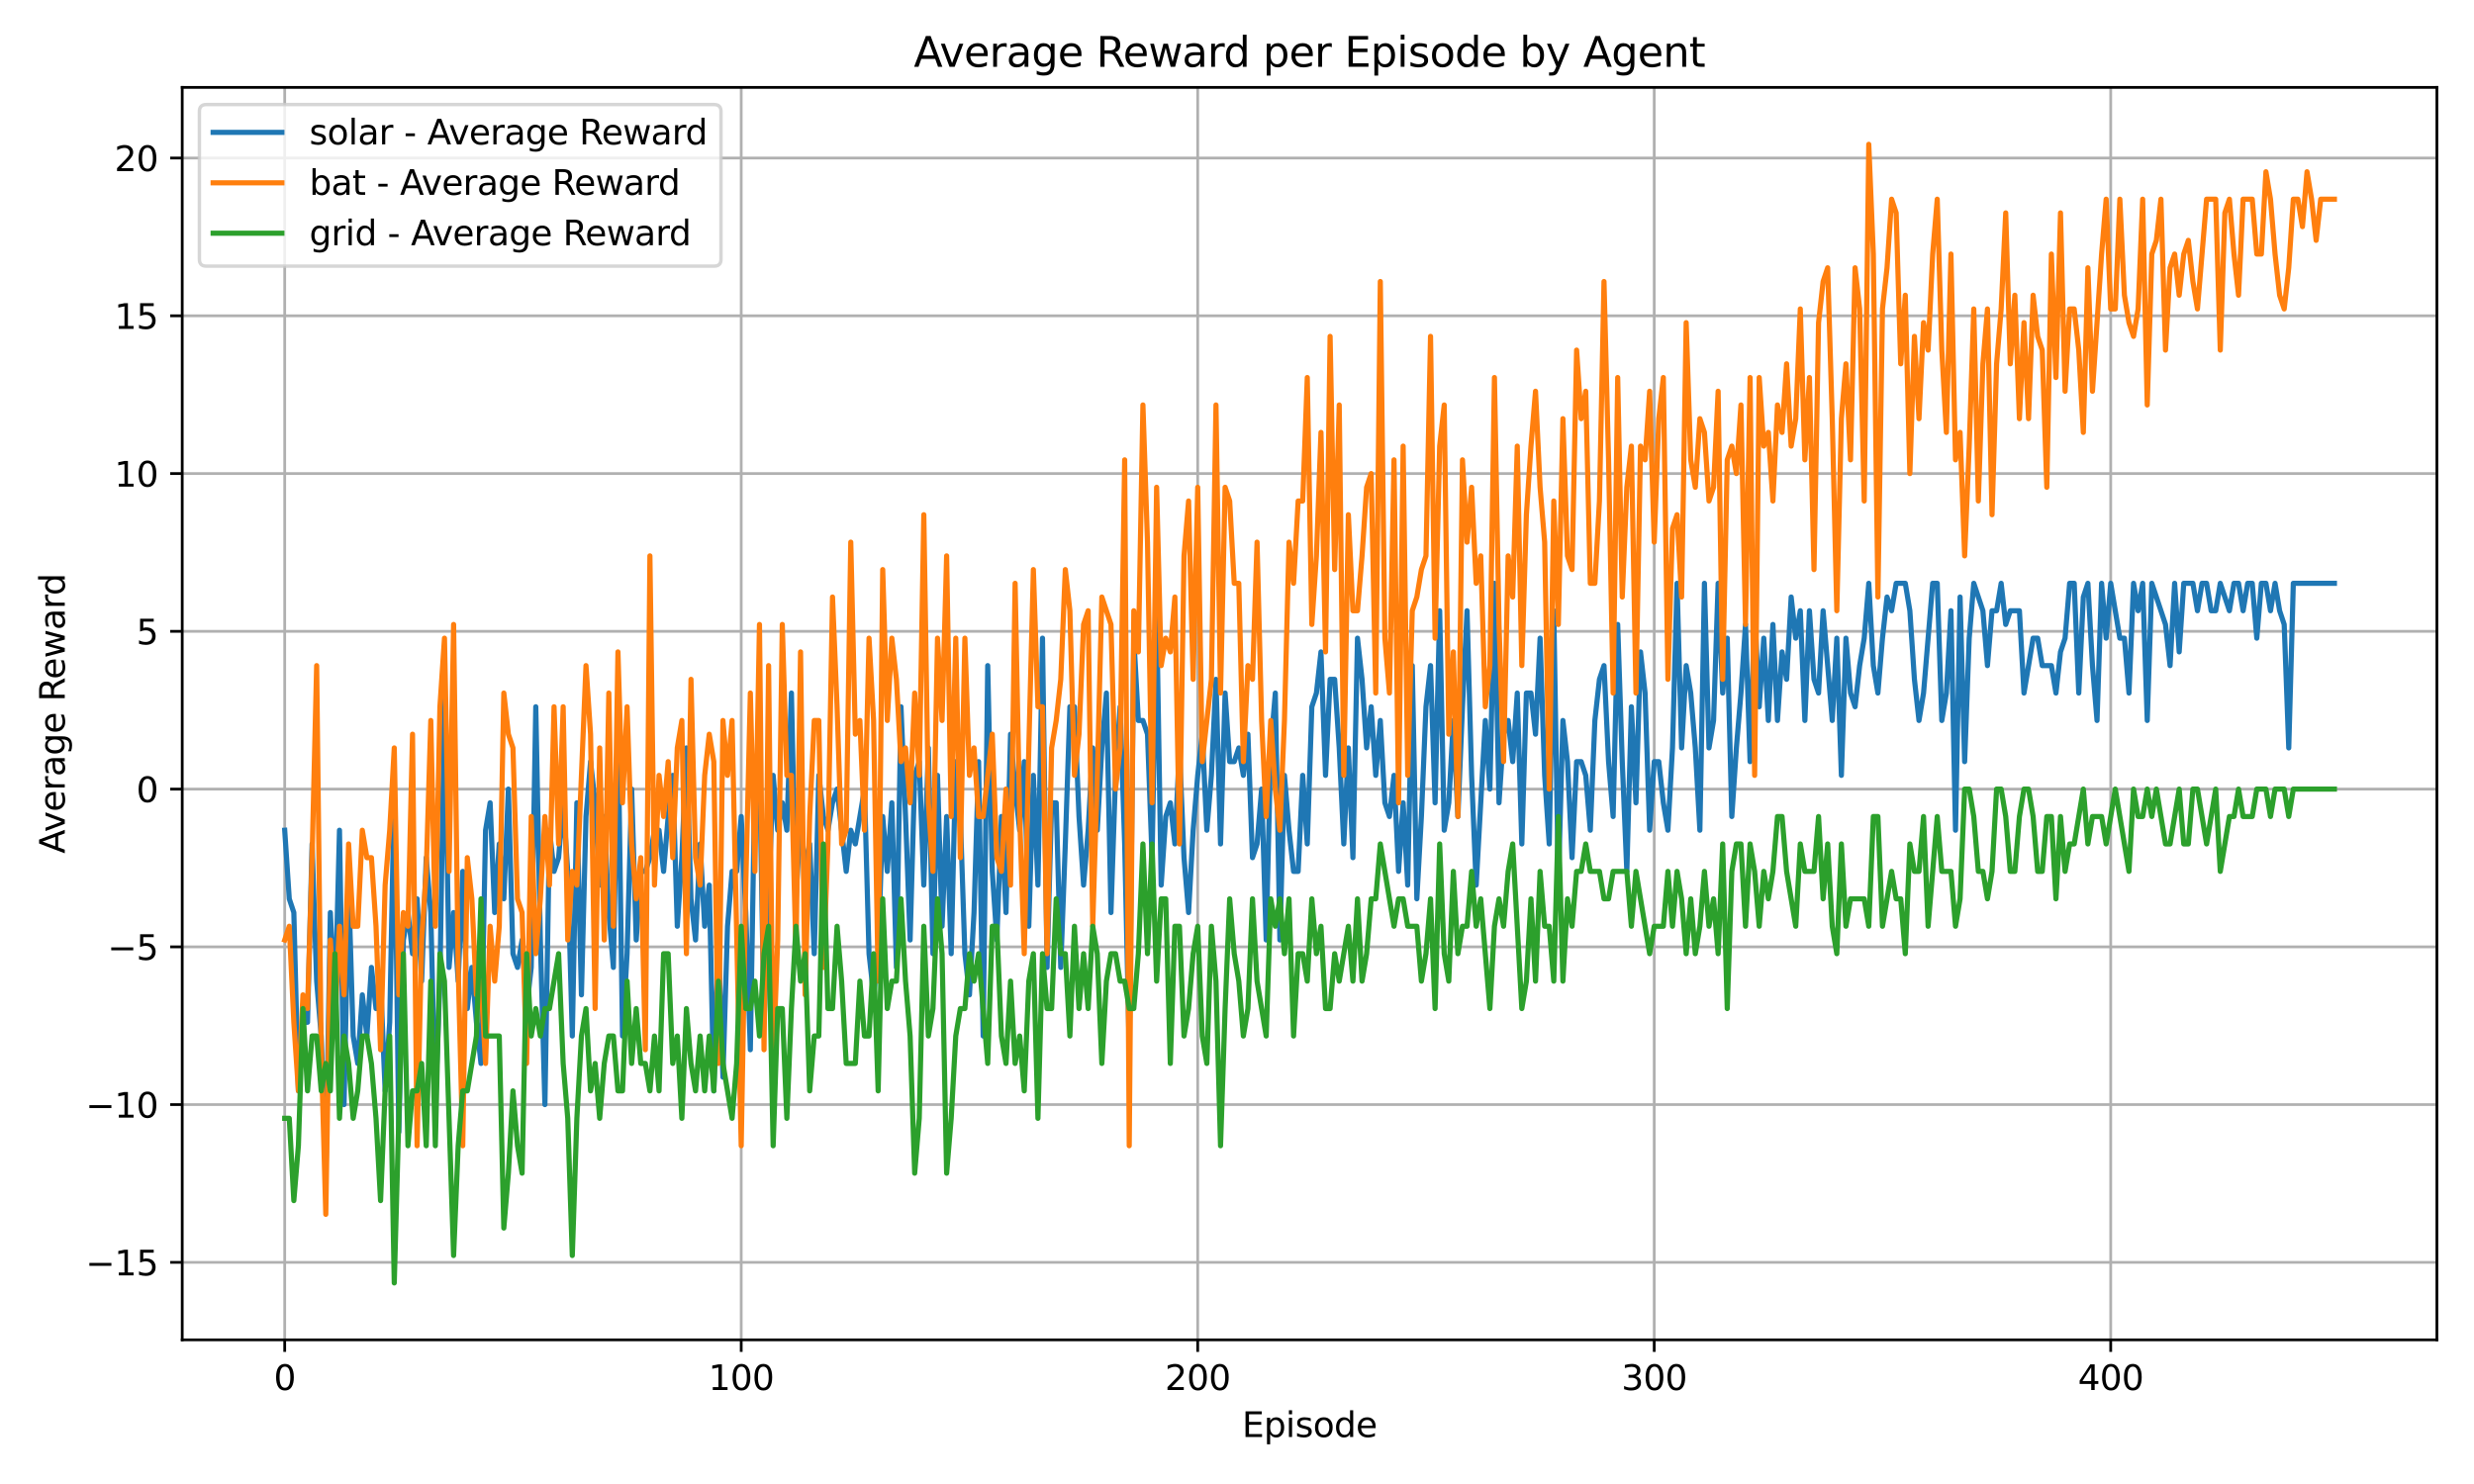 <?xml version="1.0" encoding="utf-8" standalone="no"?>
<!DOCTYPE svg PUBLIC "-//W3C//DTD SVG 1.1//EN"
  "http://www.w3.org/Graphics/SVG/1.1/DTD/svg11.dtd">
<svg xmlns:xlink="http://www.w3.org/1999/xlink" width="720pt" height="432pt" viewBox="0 0 720 432" xmlns="http://www.w3.org/2000/svg" version="1.1">
 <defs>
  <style type="text/css">*{stroke-linejoin: round; stroke-linecap: butt}</style>
 </defs>
 <g id="figure_1">
  <g id="patch_1">
   <path d="M 0 432 
L 720 432 
L 720 0 
L 0 0 
z
" style="fill: #ffffff"/>
  </g>
  <g id="axes_1">
   <g id="patch_2">
    <path d="M 53.03 390.04 
L 709.2 390.04 
L 709.2 25.44 
L 53.03 25.44 
z
" style="fill: #ffffff"/>
   </g>
   <g id="matplotlib.axis_1">
    <g id="xtick_1">
     <g id="line2d_1">
      <path d="M 82.856 390.04 
L 82.856 25.44 
" clip-path="url(#p340f26c84c)" style="fill: none; stroke: #b0b0b0; stroke-width: 0.8; stroke-linecap: square"/>
     </g>
     <g id="line2d_2">
      <defs>
       <path id="m93cdf14e6c" d="M 0 0 
L 0 3.5 
" style="stroke: #000000; stroke-width: 0.8"/>
      </defs>
      <g>
       <use xlink:href="#m93cdf14e6c" x="82.856" y="390.04" style="stroke: #000000; stroke-width: 0.8"/>
      </g>
     </g>
     <g id="text_1">
      <!-- 0 -->
      <g transform="translate(79.675 404.638) scale(0.1 -0.1)">
       <defs>
        <path id="DejaVuSans-30" d="M 2034 4250 
Q 1547 4250 1301 3770 
Q 1056 3291 1056 2328 
Q 1056 1369 1301 889 
Q 1547 409 2034 409 
Q 2525 409 2770 889 
Q 3016 1369 3016 2328 
Q 3016 3291 2770 3770 
Q 2525 4250 2034 4250 
z
M 2034 4750 
Q 2819 4750 3233 4129 
Q 3647 3509 3647 2328 
Q 3647 1150 3233 529 
Q 2819 -91 2034 -91 
Q 1250 -91 836 529 
Q 422 1150 422 2328 
Q 422 3509 836 4129 
Q 1250 4750 2034 4750 
z
" transform="scale(0.016)"/>
       </defs>
       <use xlink:href="#DejaVuSans-30"/>
      </g>
     </g>
    </g>
    <g id="xtick_2">
     <g id="line2d_3">
      <path d="M 215.711 390.04 
L 215.711 25.44 
" clip-path="url(#p340f26c84c)" style="fill: none; stroke: #b0b0b0; stroke-width: 0.8; stroke-linecap: square"/>
     </g>
     <g id="line2d_4">
      <g>
       <use xlink:href="#m93cdf14e6c" x="215.711" y="390.04" style="stroke: #000000; stroke-width: 0.8"/>
      </g>
     </g>
     <g id="text_2">
      <!-- 100 -->
      <g transform="translate(206.167 404.638) scale(0.1 -0.1)">
       <defs>
        <path id="DejaVuSans-31" d="M 794 531 
L 1825 531 
L 1825 4091 
L 703 3866 
L 703 4441 
L 1819 4666 
L 2450 4666 
L 2450 531 
L 3481 531 
L 3481 0 
L 794 0 
L 794 531 
z
" transform="scale(0.016)"/>
       </defs>
       <use xlink:href="#DejaVuSans-31"/>
       <use xlink:href="#DejaVuSans-30" x="63.623"/>
       <use xlink:href="#DejaVuSans-30" x="127.246"/>
      </g>
     </g>
    </g>
    <g id="xtick_3">
     <g id="line2d_5">
      <path d="M 348.566 390.04 
L 348.566 25.44 
" clip-path="url(#p340f26c84c)" style="fill: none; stroke: #b0b0b0; stroke-width: 0.8; stroke-linecap: square"/>
     </g>
     <g id="line2d_6">
      <g>
       <use xlink:href="#m93cdf14e6c" x="348.566" y="390.04" style="stroke: #000000; stroke-width: 0.8"/>
      </g>
     </g>
     <g id="text_3">
      <!-- 200 -->
      <g transform="translate(339.022 404.638) scale(0.1 -0.1)">
       <defs>
        <path id="DejaVuSans-32" d="M 1228 531 
L 3431 531 
L 3431 0 
L 469 0 
L 469 531 
Q 828 903 1448 1529 
Q 2069 2156 2228 2338 
Q 2531 2678 2651 2914 
Q 2772 3150 2772 3378 
Q 2772 3750 2511 3984 
Q 2250 4219 1831 4219 
Q 1534 4219 1204 4116 
Q 875 4013 500 3803 
L 500 4441 
Q 881 4594 1212 4672 
Q 1544 4750 1819 4750 
Q 2544 4750 2975 4387 
Q 3406 4025 3406 3419 
Q 3406 3131 3298 2873 
Q 3191 2616 2906 2266 
Q 2828 2175 2409 1742 
Q 1991 1309 1228 531 
z
" transform="scale(0.016)"/>
       </defs>
       <use xlink:href="#DejaVuSans-32"/>
       <use xlink:href="#DejaVuSans-30" x="63.623"/>
       <use xlink:href="#DejaVuSans-30" x="127.246"/>
      </g>
     </g>
    </g>
    <g id="xtick_4">
     <g id="line2d_7">
      <path d="M 481.42 390.04 
L 481.42 25.44 
" clip-path="url(#p340f26c84c)" style="fill: none; stroke: #b0b0b0; stroke-width: 0.8; stroke-linecap: square"/>
     </g>
     <g id="line2d_8">
      <g>
       <use xlink:href="#m93cdf14e6c" x="481.42" y="390.04" style="stroke: #000000; stroke-width: 0.8"/>
      </g>
     </g>
     <g id="text_4">
      <!-- 300 -->
      <g transform="translate(471.877 404.638) scale(0.1 -0.1)">
       <defs>
        <path id="DejaVuSans-33" d="M 2597 2516 
Q 3050 2419 3304 2112 
Q 3559 1806 3559 1356 
Q 3559 666 3084 287 
Q 2609 -91 1734 -91 
Q 1441 -91 1130 -33 
Q 819 25 488 141 
L 488 750 
Q 750 597 1062 519 
Q 1375 441 1716 441 
Q 2309 441 2620 675 
Q 2931 909 2931 1356 
Q 2931 1769 2642 2001 
Q 2353 2234 1838 2234 
L 1294 2234 
L 1294 2753 
L 1863 2753 
Q 2328 2753 2575 2939 
Q 2822 3125 2822 3475 
Q 2822 3834 2567 4026 
Q 2313 4219 1838 4219 
Q 1578 4219 1281 4162 
Q 984 4106 628 3988 
L 628 4550 
Q 988 4650 1302 4700 
Q 1616 4750 1894 4750 
Q 2613 4750 3031 4423 
Q 3450 4097 3450 3541 
Q 3450 3153 3228 2886 
Q 3006 2619 2597 2516 
z
" transform="scale(0.016)"/>
       </defs>
       <use xlink:href="#DejaVuSans-33"/>
       <use xlink:href="#DejaVuSans-30" x="63.623"/>
       <use xlink:href="#DejaVuSans-30" x="127.246"/>
      </g>
     </g>
    </g>
    <g id="xtick_5">
     <g id="line2d_9">
      <path d="M 614.275 390.04 
L 614.275 25.44 
" clip-path="url(#p340f26c84c)" style="fill: none; stroke: #b0b0b0; stroke-width: 0.8; stroke-linecap: square"/>
     </g>
     <g id="line2d_10">
      <g>
       <use xlink:href="#m93cdf14e6c" x="614.275" y="390.04" style="stroke: #000000; stroke-width: 0.8"/>
      </g>
     </g>
     <g id="text_5">
      <!-- 400 -->
      <g transform="translate(604.731 404.638) scale(0.1 -0.1)">
       <defs>
        <path id="DejaVuSans-34" d="M 2419 4116 
L 825 1625 
L 2419 1625 
L 2419 4116 
z
M 2253 4666 
L 3047 4666 
L 3047 1625 
L 3713 1625 
L 3713 1100 
L 3047 1100 
L 3047 0 
L 2419 0 
L 2419 1100 
L 313 1100 
L 313 1709 
L 2253 4666 
z
" transform="scale(0.016)"/>
       </defs>
       <use xlink:href="#DejaVuSans-34"/>
       <use xlink:href="#DejaVuSans-30" x="63.623"/>
       <use xlink:href="#DejaVuSans-30" x="127.246"/>
      </g>
     </g>
    </g>
    <g id="text_6">
     <!-- Episode -->
     <g transform="translate(361.478 418.317) scale(0.1 -0.1)">
      <defs>
       <path id="DejaVuSans-45" d="M 628 4666 
L 3578 4666 
L 3578 4134 
L 1259 4134 
L 1259 2753 
L 3481 2753 
L 3481 2222 
L 1259 2222 
L 1259 531 
L 3634 531 
L 3634 0 
L 628 0 
L 628 4666 
z
" transform="scale(0.016)"/>
       <path id="DejaVuSans-70" d="M 1159 525 
L 1159 -1331 
L 581 -1331 
L 581 3500 
L 1159 3500 
L 1159 2969 
Q 1341 3281 1617 3432 
Q 1894 3584 2278 3584 
Q 2916 3584 3314 3078 
Q 3713 2572 3713 1747 
Q 3713 922 3314 415 
Q 2916 -91 2278 -91 
Q 1894 -91 1617 61 
Q 1341 213 1159 525 
z
M 3116 1747 
Q 3116 2381 2855 2742 
Q 2594 3103 2138 3103 
Q 1681 3103 1420 2742 
Q 1159 2381 1159 1747 
Q 1159 1113 1420 752 
Q 1681 391 2138 391 
Q 2594 391 2855 752 
Q 3116 1113 3116 1747 
z
" transform="scale(0.016)"/>
       <path id="DejaVuSans-69" d="M 603 3500 
L 1178 3500 
L 1178 0 
L 603 0 
L 603 3500 
z
M 603 4863 
L 1178 4863 
L 1178 4134 
L 603 4134 
L 603 4863 
z
" transform="scale(0.016)"/>
       <path id="DejaVuSans-73" d="M 2834 3397 
L 2834 2853 
Q 2591 2978 2328 3040 
Q 2066 3103 1784 3103 
Q 1356 3103 1142 2972 
Q 928 2841 928 2578 
Q 928 2378 1081 2264 
Q 1234 2150 1697 2047 
L 1894 2003 
Q 2506 1872 2764 1633 
Q 3022 1394 3022 966 
Q 3022 478 2636 193 
Q 2250 -91 1575 -91 
Q 1294 -91 989 -36 
Q 684 19 347 128 
L 347 722 
Q 666 556 975 473 
Q 1284 391 1588 391 
Q 1994 391 2212 530 
Q 2431 669 2431 922 
Q 2431 1156 2273 1281 
Q 2116 1406 1581 1522 
L 1381 1569 
Q 847 1681 609 1914 
Q 372 2147 372 2553 
Q 372 3047 722 3315 
Q 1072 3584 1716 3584 
Q 2034 3584 2315 3537 
Q 2597 3491 2834 3397 
z
" transform="scale(0.016)"/>
       <path id="DejaVuSans-6f" d="M 1959 3097 
Q 1497 3097 1228 2736 
Q 959 2375 959 1747 
Q 959 1119 1226 758 
Q 1494 397 1959 397 
Q 2419 397 2687 759 
Q 2956 1122 2956 1747 
Q 2956 2369 2687 2733 
Q 2419 3097 1959 3097 
z
M 1959 3584 
Q 2709 3584 3137 3096 
Q 3566 2609 3566 1747 
Q 3566 888 3137 398 
Q 2709 -91 1959 -91 
Q 1206 -91 779 398 
Q 353 888 353 1747 
Q 353 2609 779 3096 
Q 1206 3584 1959 3584 
z
" transform="scale(0.016)"/>
       <path id="DejaVuSans-64" d="M 2906 2969 
L 2906 4863 
L 3481 4863 
L 3481 0 
L 2906 0 
L 2906 525 
Q 2725 213 2448 61 
Q 2172 -91 1784 -91 
Q 1150 -91 751 415 
Q 353 922 353 1747 
Q 353 2572 751 3078 
Q 1150 3584 1784 3584 
Q 2172 3584 2448 3432 
Q 2725 3281 2906 2969 
z
M 947 1747 
Q 947 1113 1208 752 
Q 1469 391 1925 391 
Q 2381 391 2643 752 
Q 2906 1113 2906 1747 
Q 2906 2381 2643 2742 
Q 2381 3103 1925 3103 
Q 1469 3103 1208 2742 
Q 947 2381 947 1747 
z
" transform="scale(0.016)"/>
       <path id="DejaVuSans-65" d="M 3597 1894 
L 3597 1613 
L 953 1613 
Q 991 1019 1311 708 
Q 1631 397 2203 397 
Q 2534 397 2845 478 
Q 3156 559 3463 722 
L 3463 178 
Q 3153 47 2828 -22 
Q 2503 -91 2169 -91 
Q 1331 -91 842 396 
Q 353 884 353 1716 
Q 353 2575 817 3079 
Q 1281 3584 2069 3584 
Q 2775 3584 3186 3129 
Q 3597 2675 3597 1894 
z
M 3022 2063 
Q 3016 2534 2758 2815 
Q 2500 3097 2075 3097 
Q 1594 3097 1305 2825 
Q 1016 2553 972 2059 
L 3022 2063 
z
" transform="scale(0.016)"/>
      </defs>
      <use xlink:href="#DejaVuSans-45"/>
      <use xlink:href="#DejaVuSans-70" x="63.184"/>
      <use xlink:href="#DejaVuSans-69" x="126.66"/>
      <use xlink:href="#DejaVuSans-73" x="154.443"/>
      <use xlink:href="#DejaVuSans-6f" x="206.543"/>
      <use xlink:href="#DejaVuSans-64" x="267.725"/>
      <use xlink:href="#DejaVuSans-65" x="331.201"/>
     </g>
    </g>
   </g>
   <g id="matplotlib.axis_2">
    <g id="ytick_1">
     <g id="line2d_11">
      <path d="M 53.03 367.477 
L 709.2 367.477 
" clip-path="url(#p340f26c84c)" style="fill: none; stroke: #b0b0b0; stroke-width: 0.8; stroke-linecap: square"/>
     </g>
     <g id="line2d_12">
      <defs>
       <path id="m7d49fbf4be" d="M 0 0 
L -3.5 0 
" style="stroke: #000000; stroke-width: 0.8"/>
      </defs>
      <g>
       <use xlink:href="#m7d49fbf4be" x="53.03" y="367.477" style="stroke: #000000; stroke-width: 0.8"/>
      </g>
     </g>
     <g id="text_7">
      <!-- −15 -->
      <g transform="translate(24.925 371.276) scale(0.1 -0.1)">
       <defs>
        <path id="DejaVuSans-2212" d="M 678 2272 
L 4684 2272 
L 4684 1741 
L 678 1741 
L 678 2272 
z
" transform="scale(0.016)"/>
        <path id="DejaVuSans-35" d="M 691 4666 
L 3169 4666 
L 3169 4134 
L 1269 4134 
L 1269 2991 
Q 1406 3038 1543 3061 
Q 1681 3084 1819 3084 
Q 2600 3084 3056 2656 
Q 3513 2228 3513 1497 
Q 3513 744 3044 326 
Q 2575 -91 1722 -91 
Q 1428 -91 1123 -41 
Q 819 9 494 109 
L 494 744 
Q 775 591 1075 516 
Q 1375 441 1709 441 
Q 2250 441 2565 725 
Q 2881 1009 2881 1497 
Q 2881 1984 2565 2268 
Q 2250 2553 1709 2553 
Q 1456 2553 1204 2497 
Q 953 2441 691 2322 
L 691 4666 
z
" transform="scale(0.016)"/>
       </defs>
       <use xlink:href="#DejaVuSans-2212"/>
       <use xlink:href="#DejaVuSans-31" x="83.789"/>
       <use xlink:href="#DejaVuSans-35" x="147.412"/>
      </g>
     </g>
    </g>
    <g id="ytick_2">
     <g id="line2d_13">
      <path d="M 53.03 321.553 
L 709.2 321.553 
" clip-path="url(#p340f26c84c)" style="fill: none; stroke: #b0b0b0; stroke-width: 0.8; stroke-linecap: square"/>
     </g>
     <g id="line2d_14">
      <g>
       <use xlink:href="#m7d49fbf4be" x="53.03" y="321.553" style="stroke: #000000; stroke-width: 0.8"/>
      </g>
     </g>
     <g id="text_8">
      <!-- −10 -->
      <g transform="translate(24.925 325.352) scale(0.1 -0.1)">
       <use xlink:href="#DejaVuSans-2212"/>
       <use xlink:href="#DejaVuSans-31" x="83.789"/>
       <use xlink:href="#DejaVuSans-30" x="147.412"/>
      </g>
     </g>
    </g>
    <g id="ytick_3">
     <g id="line2d_15">
      <path d="M 53.03 275.628 
L 709.2 275.628 
" clip-path="url(#p340f26c84c)" style="fill: none; stroke: #b0b0b0; stroke-width: 0.8; stroke-linecap: square"/>
     </g>
     <g id="line2d_16">
      <g>
       <use xlink:href="#m7d49fbf4be" x="53.03" y="275.628" style="stroke: #000000; stroke-width: 0.8"/>
      </g>
     </g>
     <g id="text_9">
      <!-- −5 -->
      <g transform="translate(31.288 279.427) scale(0.1 -0.1)">
       <use xlink:href="#DejaVuSans-2212"/>
       <use xlink:href="#DejaVuSans-35" x="83.789"/>
      </g>
     </g>
    </g>
    <g id="ytick_4">
     <g id="line2d_17">
      <path d="M 53.03 229.704 
L 709.2 229.704 
" clip-path="url(#p340f26c84c)" style="fill: none; stroke: #b0b0b0; stroke-width: 0.8; stroke-linecap: square"/>
     </g>
     <g id="line2d_18">
      <g>
       <use xlink:href="#m7d49fbf4be" x="53.03" y="229.704" style="stroke: #000000; stroke-width: 0.8"/>
      </g>
     </g>
     <g id="text_10">
      <!-- 0 -->
      <g transform="translate(39.667 233.503) scale(0.1 -0.1)">
       <use xlink:href="#DejaVuSans-30"/>
      </g>
     </g>
    </g>
    <g id="ytick_5">
     <g id="line2d_19">
      <path d="M 53.03 183.779 
L 709.2 183.779 
" clip-path="url(#p340f26c84c)" style="fill: none; stroke: #b0b0b0; stroke-width: 0.8; stroke-linecap: square"/>
     </g>
     <g id="line2d_20">
      <g>
       <use xlink:href="#m7d49fbf4be" x="53.03" y="183.779" style="stroke: #000000; stroke-width: 0.8"/>
      </g>
     </g>
     <g id="text_11">
      <!-- 5 -->
      <g transform="translate(39.667 187.579) scale(0.1 -0.1)">
       <use xlink:href="#DejaVuSans-35"/>
      </g>
     </g>
    </g>
    <g id="ytick_6">
     <g id="line2d_21">
      <path d="M 53.03 137.855 
L 709.2 137.855 
" clip-path="url(#p340f26c84c)" style="fill: none; stroke: #b0b0b0; stroke-width: 0.8; stroke-linecap: square"/>
     </g>
     <g id="line2d_22">
      <g>
       <use xlink:href="#m7d49fbf4be" x="53.03" y="137.855" style="stroke: #000000; stroke-width: 0.8"/>
      </g>
     </g>
     <g id="text_12">
      <!-- 10 -->
      <g transform="translate(33.305 141.654) scale(0.1 -0.1)">
       <use xlink:href="#DejaVuSans-31"/>
       <use xlink:href="#DejaVuSans-30" x="63.623"/>
      </g>
     </g>
    </g>
    <g id="ytick_7">
     <g id="line2d_23">
      <path d="M 53.03 91.931 
L 709.2 91.931 
" clip-path="url(#p340f26c84c)" style="fill: none; stroke: #b0b0b0; stroke-width: 0.8; stroke-linecap: square"/>
     </g>
     <g id="line2d_24">
      <g>
       <use xlink:href="#m7d49fbf4be" x="53.03" y="91.931" style="stroke: #000000; stroke-width: 0.8"/>
      </g>
     </g>
     <g id="text_13">
      <!-- 15 -->
      <g transform="translate(33.305 95.73) scale(0.1 -0.1)">
       <use xlink:href="#DejaVuSans-31"/>
       <use xlink:href="#DejaVuSans-35" x="63.623"/>
      </g>
     </g>
    </g>
    <g id="ytick_8">
     <g id="line2d_25">
      <path d="M 53.03 46.006 
L 709.2 46.006 
" clip-path="url(#p340f26c84c)" style="fill: none; stroke: #b0b0b0; stroke-width: 0.8; stroke-linecap: square"/>
     </g>
     <g id="line2d_26">
      <g>
       <use xlink:href="#m7d49fbf4be" x="53.03" y="46.006" style="stroke: #000000; stroke-width: 0.8"/>
      </g>
     </g>
     <g id="text_14">
      <!-- 20 -->
      <g transform="translate(33.305 49.805) scale(0.1 -0.1)">
       <use xlink:href="#DejaVuSans-32"/>
       <use xlink:href="#DejaVuSans-30" x="63.623"/>
      </g>
     </g>
    </g>
    <g id="text_15">
     <!-- Average Reward -->
     <g transform="translate(18.846 248.483) rotate(-90) scale(0.1 -0.1)">
      <defs>
       <path id="DejaVuSans-41" d="M 2188 4044 
L 1331 1722 
L 3047 1722 
L 2188 4044 
z
M 1831 4666 
L 2547 4666 
L 4325 0 
L 3669 0 
L 3244 1197 
L 1141 1197 
L 716 0 
L 50 0 
L 1831 4666 
z
" transform="scale(0.016)"/>
       <path id="DejaVuSans-76" d="M 191 3500 
L 800 3500 
L 1894 563 
L 2988 3500 
L 3597 3500 
L 2284 0 
L 1503 0 
L 191 3500 
z
" transform="scale(0.016)"/>
       <path id="DejaVuSans-72" d="M 2631 2963 
Q 2534 3019 2420 3045 
Q 2306 3072 2169 3072 
Q 1681 3072 1420 2755 
Q 1159 2438 1159 1844 
L 1159 0 
L 581 0 
L 581 3500 
L 1159 3500 
L 1159 2956 
Q 1341 3275 1631 3429 
Q 1922 3584 2338 3584 
Q 2397 3584 2469 3576 
Q 2541 3569 2628 3553 
L 2631 2963 
z
" transform="scale(0.016)"/>
       <path id="DejaVuSans-61" d="M 2194 1759 
Q 1497 1759 1228 1600 
Q 959 1441 959 1056 
Q 959 750 1161 570 
Q 1363 391 1709 391 
Q 2188 391 2477 730 
Q 2766 1069 2766 1631 
L 2766 1759 
L 2194 1759 
z
M 3341 1997 
L 3341 0 
L 2766 0 
L 2766 531 
Q 2569 213 2275 61 
Q 1981 -91 1556 -91 
Q 1019 -91 701 211 
Q 384 513 384 1019 
Q 384 1609 779 1909 
Q 1175 2209 1959 2209 
L 2766 2209 
L 2766 2266 
Q 2766 2663 2505 2880 
Q 2244 3097 1772 3097 
Q 1472 3097 1187 3025 
Q 903 2953 641 2809 
L 641 3341 
Q 956 3463 1253 3523 
Q 1550 3584 1831 3584 
Q 2591 3584 2966 3190 
Q 3341 2797 3341 1997 
z
" transform="scale(0.016)"/>
       <path id="DejaVuSans-67" d="M 2906 1791 
Q 2906 2416 2648 2759 
Q 2391 3103 1925 3103 
Q 1463 3103 1205 2759 
Q 947 2416 947 1791 
Q 947 1169 1205 825 
Q 1463 481 1925 481 
Q 2391 481 2648 825 
Q 2906 1169 2906 1791 
z
M 3481 434 
Q 3481 -459 3084 -895 
Q 2688 -1331 1869 -1331 
Q 1566 -1331 1297 -1286 
Q 1028 -1241 775 -1147 
L 775 -588 
Q 1028 -725 1275 -790 
Q 1522 -856 1778 -856 
Q 2344 -856 2625 -561 
Q 2906 -266 2906 331 
L 2906 616 
Q 2728 306 2450 153 
Q 2172 0 1784 0 
Q 1141 0 747 490 
Q 353 981 353 1791 
Q 353 2603 747 3093 
Q 1141 3584 1784 3584 
Q 2172 3584 2450 3431 
Q 2728 3278 2906 2969 
L 2906 3500 
L 3481 3500 
L 3481 434 
z
" transform="scale(0.016)"/>
       <path id="DejaVuSans-20" transform="scale(0.016)"/>
       <path id="DejaVuSans-52" d="M 2841 2188 
Q 3044 2119 3236 1894 
Q 3428 1669 3622 1275 
L 4263 0 
L 3584 0 
L 2988 1197 
Q 2756 1666 2539 1819 
Q 2322 1972 1947 1972 
L 1259 1972 
L 1259 0 
L 628 0 
L 628 4666 
L 2053 4666 
Q 2853 4666 3247 4331 
Q 3641 3997 3641 3322 
Q 3641 2881 3436 2590 
Q 3231 2300 2841 2188 
z
M 1259 4147 
L 1259 2491 
L 2053 2491 
Q 2509 2491 2742 2702 
Q 2975 2913 2975 3322 
Q 2975 3731 2742 3939 
Q 2509 4147 2053 4147 
L 1259 4147 
z
" transform="scale(0.016)"/>
       <path id="DejaVuSans-77" d="M 269 3500 
L 844 3500 
L 1563 769 
L 2278 3500 
L 2956 3500 
L 3675 769 
L 4391 3500 
L 4966 3500 
L 4050 0 
L 3372 0 
L 2619 2869 
L 1863 0 
L 1184 0 
L 269 3500 
z
" transform="scale(0.016)"/>
      </defs>
      <use xlink:href="#DejaVuSans-41"/>
      <use xlink:href="#DejaVuSans-76" x="62.533"/>
      <use xlink:href="#DejaVuSans-65" x="121.713"/>
      <use xlink:href="#DejaVuSans-72" x="183.236"/>
      <use xlink:href="#DejaVuSans-61" x="224.35"/>
      <use xlink:href="#DejaVuSans-67" x="285.629"/>
      <use xlink:href="#DejaVuSans-65" x="349.105"/>
      <use xlink:href="#DejaVuSans-20" x="410.629"/>
      <use xlink:href="#DejaVuSans-52" x="442.416"/>
      <use xlink:href="#DejaVuSans-65" x="507.398"/>
      <use xlink:href="#DejaVuSans-77" x="568.922"/>
      <use xlink:href="#DejaVuSans-61" x="650.709"/>
      <use xlink:href="#DejaVuSans-72" x="711.988"/>
      <use xlink:href="#DejaVuSans-64" x="751.352"/>
     </g>
    </g>
   </g>
   <g id="line2d_27">
    <path d="M 82.856 241.684 
L 84.184 261.651 
L 85.513 265.645 
L 86.842 317.559 
L 88.17 297.592 
L 89.499 297.592 
L 90.827 245.678 
L 92.156 285.612 
L 93.484 301.586 
L 94.813 341.52 
L 96.141 265.645 
L 97.47 293.599 
L 98.798 241.684 
L 100.127 321.553 
L 101.456 257.658 
L 102.784 301.586 
L 104.113 309.572 
L 105.441 289.605 
L 106.77 301.586 
L 108.098 281.618 
L 109.427 293.599 
L 110.755 285.612 
L 112.084 317.559 
L 113.413 297.592 
L 114.741 229.704 
L 116.07 329.54 
L 117.398 273.632 
L 118.727 265.645 
L 120.055 277.625 
L 121.384 261.651 
L 122.712 285.612 
L 124.041 249.671 
L 125.369 265.645 
L 126.698 321.553 
L 128.027 285.612 
L 129.355 201.75 
L 130.684 281.618 
L 132.012 265.645 
L 133.341 285.612 
L 134.669 253.664 
L 135.998 293.599 
L 137.326 281.618 
L 138.655 297.592 
L 139.983 309.572 
L 141.312 241.684 
L 142.641 233.697 
L 143.969 265.645 
L 145.298 245.678 
L 146.626 261.651 
L 147.955 229.704 
L 149.283 277.625 
L 150.612 281.618 
L 151.94 273.632 
L 153.269 293.599 
L 154.598 281.618 
L 155.926 205.743 
L 157.255 273.632 
L 158.583 321.553 
L 159.912 241.684 
L 161.24 253.664 
L 162.569 249.671 
L 163.897 233.697 
L 165.226 253.664 
L 166.554 301.586 
L 167.883 233.697 
L 169.212 289.605 
L 170.54 237.691 
L 171.869 221.717 
L 173.197 233.697 
L 174.526 257.658 
L 175.854 237.691 
L 177.183 265.645 
L 178.511 281.618 
L 179.84 209.737 
L 181.168 301.586 
L 182.497 277.625 
L 183.826 229.704 
L 185.154 273.632 
L 186.483 253.664 
L 187.811 253.664 
L 189.14 249.671 
L 190.468 241.684 
L 191.797 241.684 
L 193.125 253.664 
L 194.454 237.691 
L 195.783 225.71 
L 197.111 269.638 
L 198.44 249.671 
L 199.768 217.724 
L 201.097 261.651 
L 202.425 273.632 
L 203.754 245.678 
L 205.082 269.638 
L 206.411 257.658 
L 207.739 317.559 
L 209.068 273.632 
L 210.397 313.566 
L 211.725 269.638 
L 213.054 253.664 
L 214.382 253.664 
L 215.711 237.691 
L 217.039 265.645 
L 218.368 305.579 
L 219.696 225.71 
L 221.025 221.717 
L 222.353 297.592 
L 225.011 225.71 
L 226.339 241.684 
L 227.668 233.697 
L 228.996 241.684 
L 230.325 201.75 
L 231.653 261.651 
L 232.982 237.691 
L 234.31 253.664 
L 235.639 245.678 
L 236.968 277.625 
L 238.296 225.71 
L 239.625 237.691 
L 240.953 241.684 
L 242.282 233.697 
L 243.61 229.704 
L 246.267 253.664 
L 247.596 241.684 
L 248.924 245.678 
L 251.582 229.704 
L 252.91 277.625 
L 254.239 289.605 
L 255.567 277.625 
L 256.896 237.691 
L 258.224 253.664 
L 259.553 233.697 
L 260.881 281.618 
L 262.21 205.743 
L 263.538 237.691 
L 264.867 273.632 
L 266.196 225.71 
L 267.524 221.717 
L 268.853 257.658 
L 270.181 217.724 
L 271.51 277.625 
L 272.838 225.71 
L 274.167 269.638 
L 275.495 237.691 
L 276.824 277.625 
L 278.153 221.717 
L 279.481 237.691 
L 280.81 277.625 
L 282.138 289.605 
L 283.467 265.645 
L 284.795 221.717 
L 286.124 301.586 
L 287.452 193.763 
L 288.781 253.664 
L 290.109 273.632 
L 291.438 237.691 
L 292.767 265.645 
L 294.095 213.73 
L 295.424 229.704 
L 296.752 241.684 
L 298.081 221.717 
L 299.409 269.638 
L 300.738 225.71 
L 302.066 257.658 
L 303.395 185.776 
L 304.723 281.618 
L 306.052 233.697 
L 307.381 233.697 
L 308.709 281.618 
L 310.038 245.678 
L 311.366 205.743 
L 312.695 205.743 
L 314.023 237.691 
L 315.352 257.658 
L 316.68 241.684 
L 318.009 217.724 
L 319.338 241.684 
L 320.666 217.724 
L 321.995 201.75 
L 323.323 265.645 
L 324.652 225.71 
L 325.98 205.743 
L 327.309 245.678 
L 328.637 305.579 
L 329.966 185.776 
L 331.294 209.737 
L 332.623 209.737 
L 333.952 213.73 
L 335.28 249.671 
L 336.609 177.789 
L 337.937 257.658 
L 339.266 237.691 
L 340.594 233.697 
L 341.923 245.678 
L 343.251 217.724 
L 344.58 249.671 
L 345.908 265.645 
L 347.237 241.684 
L 348.566 225.71 
L 349.894 213.73 
L 351.223 241.684 
L 352.551 225.71 
L 353.88 197.756 
L 355.208 245.678 
L 356.537 201.75 
L 357.865 221.717 
L 359.194 221.717 
L 360.523 217.724 
L 361.851 225.71 
L 363.18 213.73 
L 364.508 249.671 
L 365.837 245.678 
L 367.165 229.704 
L 368.494 273.632 
L 369.822 217.724 
L 371.151 201.75 
L 372.479 273.632 
L 373.808 225.71 
L 375.137 241.684 
L 376.465 253.664 
L 377.794 253.664 
L 379.122 225.71 
L 380.451 245.678 
L 381.779 205.743 
L 383.108 201.75 
L 384.436 189.77 
L 385.765 225.71 
L 387.093 197.756 
L 388.422 197.756 
L 389.751 217.724 
L 391.079 245.678 
L 392.408 217.724 
L 393.736 249.671 
L 395.065 185.776 
L 396.393 197.756 
L 397.722 217.724 
L 399.05 205.743 
L 400.379 225.71 
L 401.707 209.737 
L 403.036 233.697 
L 404.365 237.691 
L 405.693 225.71 
L 407.022 253.664 
L 408.35 233.697 
L 409.679 257.658 
L 411.007 193.763 
L 412.336 261.651 
L 413.664 237.691 
L 414.993 205.743 
L 416.322 193.763 
L 417.65 233.697 
L 418.979 177.789 
L 420.307 241.684 
L 421.636 233.697 
L 422.964 209.737 
L 424.293 237.691 
L 425.621 205.743 
L 426.95 177.789 
L 428.278 225.71 
L 429.607 257.658 
L 432.264 209.737 
L 433.593 229.704 
L 434.921 169.802 
L 436.25 233.697 
L 437.578 213.73 
L 438.907 209.737 
L 440.235 221.717 
L 441.564 201.75 
L 442.892 245.678 
L 444.221 201.75 
L 445.55 201.75 
L 446.878 213.73 
L 448.207 185.776 
L 449.535 225.71 
L 450.864 245.678 
L 452.192 177.789 
L 453.521 257.658 
L 454.849 209.737 
L 456.178 221.717 
L 457.507 249.671 
L 458.835 221.717 
L 460.164 221.717 
L 461.492 225.71 
L 462.821 241.684 
L 464.149 209.737 
L 465.478 197.756 
L 466.806 193.763 
L 468.135 221.717 
L 469.463 237.691 
L 470.792 181.783 
L 472.121 221.717 
L 473.449 253.664 
L 474.778 205.743 
L 476.106 233.697 
L 477.435 189.77 
L 478.763 201.75 
L 480.092 241.684 
L 481.42 221.717 
L 482.749 221.717 
L 484.077 233.697 
L 485.406 241.684 
L 486.735 217.724 
L 488.063 169.802 
L 489.392 217.724 
L 490.72 193.763 
L 492.049 201.75 
L 493.377 217.724 
L 494.706 241.684 
L 496.034 169.802 
L 497.363 217.724 
L 498.692 209.737 
L 500.02 169.802 
L 501.349 201.75 
L 502.677 185.776 
L 504.006 237.691 
L 505.334 217.724 
L 506.663 201.75 
L 507.991 181.783 
L 509.32 221.717 
L 510.648 177.789 
L 511.977 205.743 
L 513.306 185.776 
L 514.634 209.737 
L 515.963 181.783 
L 517.291 209.737 
L 518.62 189.77 
L 519.948 197.756 
L 521.277 173.796 
L 522.605 185.776 
L 523.934 177.789 
L 525.262 209.737 
L 526.591 177.789 
L 527.92 197.756 
L 529.248 201.75 
L 530.577 177.789 
L 533.234 209.737 
L 534.562 185.776 
L 535.891 225.71 
L 537.219 185.776 
L 538.548 201.75 
L 539.877 205.743 
L 541.205 193.763 
L 542.534 185.776 
L 543.862 169.802 
L 545.191 193.763 
L 546.519 201.75 
L 547.848 185.776 
L 549.176 173.796 
L 550.505 177.789 
L 551.833 169.802 
L 554.491 169.802 
L 555.819 177.789 
L 557.148 197.756 
L 558.476 209.737 
L 559.805 201.75 
L 562.462 169.802 
L 563.79 169.802 
L 565.119 209.737 
L 566.447 201.75 
L 567.776 177.789 
L 569.105 241.684 
L 570.433 173.796 
L 571.762 221.717 
L 573.09 185.776 
L 574.419 169.802 
L 577.076 177.789 
L 578.404 193.763 
L 579.733 177.789 
L 581.062 177.789 
L 582.39 169.802 
L 583.719 181.783 
L 585.047 177.789 
L 587.704 177.789 
L 589.033 201.75 
L 591.69 185.776 
L 593.018 185.776 
L 594.347 193.763 
L 597.004 193.763 
L 598.333 201.75 
L 599.661 189.77 
L 600.99 185.776 
L 602.318 169.802 
L 603.647 169.802 
L 604.975 201.75 
L 606.304 173.796 
L 607.632 169.802 
L 608.961 193.763 
L 610.29 209.737 
L 611.618 169.802 
L 612.947 185.776 
L 614.275 169.802 
L 616.932 185.776 
L 618.261 185.776 
L 619.589 201.75 
L 620.918 169.802 
L 622.247 177.789 
L 623.575 169.802 
L 624.904 209.737 
L 626.232 169.802 
L 630.218 181.783 
L 631.546 193.763 
L 632.875 169.802 
L 634.203 189.77 
L 635.532 169.802 
L 638.189 169.802 
L 639.518 177.789 
L 640.846 169.802 
L 642.175 169.802 
L 643.503 177.789 
L 644.832 177.789 
L 646.16 169.802 
L 648.817 177.789 
L 650.146 169.802 
L 651.475 169.802 
L 652.803 177.789 
L 654.132 169.802 
L 655.46 169.802 
L 656.789 185.776 
L 658.117 169.802 
L 659.446 169.802 
L 660.774 177.789 
L 662.103 169.802 
L 663.432 177.789 
L 664.76 181.783 
L 666.089 217.724 
L 667.417 169.802 
L 679.374 169.802 
L 679.374 169.802 
" clip-path="url(#p340f26c84c)" style="fill: none; stroke: #1f77b4; stroke-width: 1.5; stroke-linecap: square"/>
   </g>
   <g id="line2d_28">
    <path d="M 82.856 273.632 
L 84.184 269.638 
L 85.513 297.592 
L 86.842 317.559 
L 88.17 289.605 
L 89.499 293.599 
L 90.827 249.671 
L 92.156 193.763 
L 93.484 305.579 
L 94.813 353.5 
L 96.141 273.632 
L 97.47 297.592 
L 98.798 269.638 
L 100.127 289.605 
L 101.456 245.678 
L 102.784 269.638 
L 104.113 269.638 
L 105.441 241.684 
L 106.77 249.671 
L 108.098 249.671 
L 109.427 269.638 
L 110.755 305.579 
L 112.084 257.658 
L 113.413 241.684 
L 114.741 217.724 
L 116.07 289.605 
L 117.398 265.645 
L 118.727 269.638 
L 120.055 213.73 
L 121.384 333.533 
L 122.712 273.632 
L 124.041 253.664 
L 125.369 209.737 
L 126.698 269.638 
L 128.027 205.743 
L 129.355 185.776 
L 130.684 253.664 
L 132.012 181.783 
L 133.341 281.618 
L 134.669 333.533 
L 135.998 249.671 
L 137.326 261.651 
L 138.655 289.605 
L 139.983 285.612 
L 141.312 309.572 
L 142.641 269.638 
L 143.969 285.612 
L 145.298 269.638 
L 146.626 201.75 
L 147.955 213.73 
L 149.283 217.724 
L 150.612 261.651 
L 151.94 265.645 
L 153.269 309.572 
L 154.598 237.691 
L 155.926 277.625 
L 157.255 261.651 
L 158.583 237.691 
L 159.912 257.658 
L 161.24 205.743 
L 162.569 245.678 
L 163.897 205.743 
L 165.226 273.632 
L 166.554 253.664 
L 167.883 257.658 
L 170.54 193.763 
L 171.869 213.73 
L 173.197 293.599 
L 174.526 217.724 
L 175.854 273.632 
L 177.183 201.75 
L 178.511 269.638 
L 179.84 189.77 
L 181.168 233.697 
L 182.497 205.743 
L 183.826 245.678 
L 185.154 261.651 
L 186.483 249.671 
L 187.811 305.579 
L 189.14 161.816 
L 190.468 257.658 
L 191.797 225.71 
L 193.125 237.691 
L 194.454 221.717 
L 195.783 249.671 
L 197.111 217.724 
L 198.44 209.737 
L 199.768 277.625 
L 201.097 197.756 
L 202.425 249.671 
L 203.754 257.658 
L 205.082 225.71 
L 206.411 213.73 
L 207.739 221.717 
L 209.068 309.572 
L 210.397 209.737 
L 211.725 225.71 
L 213.054 209.737 
L 215.711 333.533 
L 217.039 257.658 
L 218.368 201.75 
L 219.696 253.664 
L 221.025 181.783 
L 222.353 305.579 
L 223.682 193.763 
L 225.011 309.572 
L 226.339 273.632 
L 227.668 181.783 
L 228.996 225.71 
L 230.325 225.71 
L 231.653 277.625 
L 232.982 189.77 
L 234.31 289.605 
L 235.639 237.691 
L 236.968 209.737 
L 238.296 209.737 
L 239.625 281.618 
L 240.953 245.678 
L 242.282 173.796 
L 243.61 205.743 
L 244.939 245.678 
L 246.267 241.684 
L 247.596 157.822 
L 248.924 213.73 
L 250.253 209.737 
L 251.582 241.684 
L 252.91 185.776 
L 254.239 209.737 
L 255.567 285.612 
L 256.896 165.809 
L 258.224 209.737 
L 259.553 185.776 
L 260.881 197.756 
L 262.21 221.717 
L 263.538 217.724 
L 264.867 233.697 
L 266.196 201.75 
L 267.524 225.71 
L 268.853 149.835 
L 270.181 233.697 
L 271.51 253.664 
L 272.838 185.776 
L 274.167 209.737 
L 275.495 161.816 
L 276.824 237.691 
L 278.153 185.776 
L 279.481 249.671 
L 280.81 185.776 
L 282.138 225.71 
L 283.467 217.724 
L 284.795 237.691 
L 286.124 237.691 
L 288.781 213.73 
L 290.109 249.671 
L 291.438 253.664 
L 292.767 229.704 
L 294.095 257.658 
L 295.424 169.802 
L 296.752 237.691 
L 298.081 277.625 
L 299.409 217.724 
L 300.738 165.809 
L 302.066 205.743 
L 303.395 205.743 
L 304.723 277.625 
L 306.052 217.724 
L 307.381 209.737 
L 308.709 197.756 
L 310.038 165.809 
L 311.366 177.789 
L 312.695 225.71 
L 314.023 213.73 
L 315.352 181.783 
L 316.68 177.789 
L 318.009 269.638 
L 319.338 225.71 
L 320.666 173.796 
L 323.323 181.783 
L 324.652 229.704 
L 325.98 217.724 
L 327.309 133.862 
L 328.637 333.533 
L 329.966 177.789 
L 331.294 189.77 
L 332.623 117.888 
L 333.952 157.822 
L 335.28 233.697 
L 336.609 141.848 
L 337.937 193.763 
L 339.266 185.776 
L 340.594 189.77 
L 341.923 173.796 
L 343.251 245.678 
L 344.58 161.816 
L 345.908 145.842 
L 347.237 197.756 
L 348.566 141.848 
L 349.894 221.717 
L 352.551 197.756 
L 353.88 117.888 
L 355.208 201.75 
L 356.537 141.848 
L 357.865 145.842 
L 359.194 169.802 
L 360.523 169.802 
L 361.851 221.717 
L 363.18 193.763 
L 364.508 197.756 
L 365.837 157.822 
L 367.165 209.737 
L 368.494 237.691 
L 369.822 209.737 
L 371.151 229.704 
L 372.479 241.684 
L 373.808 209.737 
L 375.137 157.822 
L 376.465 169.802 
L 377.794 145.842 
L 379.122 145.842 
L 380.451 109.901 
L 381.779 181.783 
L 383.108 161.816 
L 384.436 125.875 
L 385.765 189.77 
L 387.093 97.921 
L 388.422 165.809 
L 389.751 117.888 
L 391.079 225.71 
L 392.408 149.835 
L 393.736 177.789 
L 395.065 177.789 
L 396.393 161.816 
L 397.722 141.848 
L 399.05 137.855 
L 400.379 201.75 
L 401.707 81.947 
L 403.036 185.776 
L 404.365 201.75 
L 405.693 133.862 
L 407.022 233.697 
L 408.35 129.868 
L 409.679 225.71 
L 411.007 177.789 
L 412.336 173.796 
L 413.664 165.809 
L 414.993 161.816 
L 416.322 97.921 
L 417.65 185.776 
L 418.979 129.868 
L 420.307 117.888 
L 421.636 213.73 
L 422.964 189.77 
L 424.293 237.691 
L 425.621 133.862 
L 426.95 157.822 
L 428.278 141.848 
L 429.607 169.802 
L 430.936 161.816 
L 432.264 205.743 
L 433.593 193.763 
L 434.921 109.901 
L 436.25 181.783 
L 437.578 221.717 
L 438.907 161.816 
L 440.235 173.796 
L 441.564 129.868 
L 442.892 193.763 
L 444.221 149.835 
L 445.55 129.868 
L 446.878 113.894 
L 448.207 141.848 
L 449.535 157.822 
L 450.864 229.704 
L 452.192 145.842 
L 453.521 181.783 
L 454.849 121.881 
L 456.178 161.816 
L 457.507 165.809 
L 458.835 101.914 
L 460.164 121.881 
L 461.492 113.894 
L 462.821 169.802 
L 464.149 169.802 
L 465.478 145.842 
L 466.806 81.947 
L 468.135 133.862 
L 469.463 201.75 
L 470.792 109.901 
L 472.121 173.796 
L 473.449 141.848 
L 474.778 129.868 
L 476.106 201.75 
L 477.435 129.868 
L 478.763 133.862 
L 480.092 113.894 
L 481.42 157.822 
L 482.749 121.881 
L 484.077 109.901 
L 485.406 197.756 
L 486.735 153.829 
L 488.063 149.835 
L 489.392 173.796 
L 490.72 93.927 
L 492.049 133.862 
L 493.377 141.848 
L 494.706 121.881 
L 496.034 125.875 
L 497.363 145.842 
L 498.692 141.848 
L 500.02 113.894 
L 501.349 197.756 
L 502.677 133.862 
L 504.006 129.868 
L 505.334 137.855 
L 506.663 117.888 
L 507.991 181.783 
L 509.32 109.901 
L 510.648 225.71 
L 511.977 109.901 
L 513.306 129.868 
L 514.634 125.875 
L 515.963 145.842 
L 517.291 117.888 
L 518.62 125.875 
L 519.948 105.908 
L 521.277 129.868 
L 522.605 121.881 
L 523.934 89.934 
L 525.262 133.862 
L 526.591 109.901 
L 527.92 165.809 
L 529.248 93.927 
L 530.577 81.947 
L 531.905 77.954 
L 533.234 121.881 
L 534.562 177.789 
L 535.891 121.881 
L 537.219 105.908 
L 538.548 133.862 
L 539.877 77.954 
L 541.205 89.934 
L 542.534 145.842 
L 543.862 42.013 
L 545.191 73.96 
L 546.519 173.796 
L 547.848 89.934 
L 549.176 77.954 
L 550.505 57.986 
L 551.833 61.98 
L 553.162 105.908 
L 554.491 85.94 
L 555.819 137.855 
L 557.148 97.921 
L 558.476 121.881 
L 559.805 93.927 
L 561.133 101.914 
L 562.462 73.96 
L 563.79 57.986 
L 565.119 101.914 
L 566.447 125.875 
L 567.776 73.96 
L 569.105 133.862 
L 570.433 125.875 
L 571.762 161.816 
L 573.09 129.868 
L 574.419 89.934 
L 575.747 145.842 
L 577.076 105.908 
L 578.404 89.934 
L 579.733 149.835 
L 581.062 105.908 
L 582.39 89.934 
L 583.719 61.98 
L 585.047 105.908 
L 586.376 85.94 
L 587.704 121.881 
L 589.033 93.927 
L 590.361 121.881 
L 591.69 85.94 
L 593.018 97.921 
L 594.347 101.914 
L 595.676 141.848 
L 597.004 73.96 
L 598.333 109.901 
L 599.661 61.98 
L 600.99 113.894 
L 602.318 89.934 
L 603.647 89.934 
L 604.975 101.914 
L 606.304 125.875 
L 607.632 77.954 
L 608.961 113.894 
L 611.618 73.96 
L 612.947 57.986 
L 614.275 89.934 
L 615.604 89.934 
L 616.932 57.986 
L 618.261 85.94 
L 619.589 93.927 
L 620.918 97.921 
L 622.247 89.934 
L 623.575 57.986 
L 624.904 117.888 
L 626.232 73.96 
L 627.561 69.967 
L 628.889 57.986 
L 630.218 101.914 
L 631.546 77.954 
L 632.875 73.96 
L 634.203 85.94 
L 635.532 73.96 
L 636.861 69.967 
L 638.189 81.947 
L 639.518 89.934 
L 642.175 57.986 
L 644.832 57.986 
L 646.16 101.914 
L 647.489 61.98 
L 648.817 57.986 
L 650.146 73.96 
L 651.475 85.94 
L 652.803 57.986 
L 655.46 57.986 
L 656.789 73.96 
L 658.117 73.96 
L 659.446 50 
L 660.774 57.986 
L 662.103 73.96 
L 663.432 85.94 
L 664.76 89.934 
L 666.089 77.954 
L 667.417 57.986 
L 668.746 57.986 
L 670.074 65.973 
L 671.403 50 
L 672.731 57.986 
L 674.06 69.967 
L 675.388 57.986 
L 679.374 57.986 
L 679.374 57.986 
" clip-path="url(#p340f26c84c)" style="fill: none; stroke: #ff7f0e; stroke-width: 1.5; stroke-linecap: square"/>
   </g>
   <g id="line2d_29">
    <path d="M 82.856 325.546 
L 84.184 325.546 
L 85.513 349.507 
L 86.842 333.533 
L 88.17 293.599 
L 89.499 317.559 
L 90.827 301.586 
L 92.156 301.586 
L 93.484 317.559 
L 94.813 309.572 
L 96.141 317.559 
L 97.47 277.625 
L 98.798 325.546 
L 100.127 301.586 
L 101.456 309.572 
L 102.784 325.546 
L 104.113 317.559 
L 105.441 301.586 
L 106.77 301.586 
L 108.098 309.572 
L 109.427 325.546 
L 110.755 349.507 
L 112.084 317.559 
L 113.413 301.586 
L 114.741 373.467 
L 117.398 277.625 
L 118.727 333.533 
L 120.055 317.559 
L 121.384 317.559 
L 122.712 309.572 
L 124.041 333.533 
L 125.369 285.612 
L 126.698 333.533 
L 128.027 277.625 
L 129.355 285.612 
L 132.012 365.48 
L 133.341 333.533 
L 134.669 317.559 
L 135.998 317.559 
L 138.655 301.586 
L 139.983 261.651 
L 141.312 301.586 
L 145.298 301.586 
L 146.626 357.494 
L 147.955 341.52 
L 149.283 317.559 
L 150.612 333.533 
L 151.94 341.52 
L 153.269 277.625 
L 154.598 301.586 
L 155.926 293.599 
L 157.255 301.586 
L 158.583 293.599 
L 159.912 293.599 
L 162.569 277.625 
L 163.897 309.572 
L 165.226 325.546 
L 166.554 365.48 
L 167.883 325.546 
L 169.212 301.586 
L 170.54 293.599 
L 171.869 317.559 
L 173.197 309.572 
L 174.526 325.546 
L 175.854 309.572 
L 177.183 301.586 
L 178.511 301.586 
L 179.84 317.559 
L 181.168 317.559 
L 182.497 285.612 
L 183.826 309.572 
L 185.154 293.599 
L 186.483 309.572 
L 187.811 309.572 
L 189.14 317.559 
L 190.468 301.586 
L 191.797 317.559 
L 193.125 277.625 
L 194.454 277.625 
L 195.783 309.572 
L 197.111 301.586 
L 198.44 325.546 
L 199.768 293.599 
L 201.097 309.572 
L 202.425 317.559 
L 203.754 301.586 
L 205.082 317.559 
L 206.411 301.586 
L 207.739 317.559 
L 209.068 285.612 
L 210.397 309.572 
L 213.054 325.546 
L 214.382 309.572 
L 215.711 269.638 
L 217.039 293.599 
L 218.368 293.599 
L 219.696 285.612 
L 221.025 301.586 
L 222.353 277.625 
L 223.682 269.638 
L 225.011 333.533 
L 226.339 293.599 
L 227.668 293.599 
L 228.996 325.546 
L 230.325 293.599 
L 231.653 269.638 
L 232.982 285.612 
L 234.31 277.625 
L 235.639 317.559 
L 236.968 301.586 
L 238.296 301.586 
L 239.625 245.678 
L 240.953 293.599 
L 242.282 293.599 
L 243.61 269.638 
L 244.939 285.612 
L 246.267 309.572 
L 248.924 309.572 
L 250.253 285.612 
L 251.582 301.586 
L 252.91 301.586 
L 254.239 277.625 
L 255.567 317.559 
L 256.896 261.651 
L 258.224 293.599 
L 259.553 285.612 
L 260.881 285.612 
L 262.21 261.651 
L 263.538 285.612 
L 264.867 301.586 
L 266.196 341.52 
L 267.524 325.546 
L 268.853 269.638 
L 270.181 301.586 
L 271.51 293.599 
L 272.838 261.651 
L 274.167 277.625 
L 275.495 341.52 
L 276.824 325.546 
L 278.153 301.586 
L 279.481 293.599 
L 280.81 293.599 
L 282.138 277.625 
L 283.467 285.612 
L 284.795 277.625 
L 287.452 309.572 
L 288.781 269.638 
L 290.109 269.638 
L 291.438 301.586 
L 292.767 309.572 
L 294.095 285.612 
L 295.424 309.572 
L 296.752 301.586 
L 298.081 317.559 
L 299.409 285.612 
L 300.738 277.625 
L 302.066 325.546 
L 303.395 277.625 
L 304.723 293.599 
L 306.052 293.599 
L 307.381 261.651 
L 308.709 277.625 
L 310.038 277.625 
L 311.366 301.586 
L 312.695 269.638 
L 314.023 293.599 
L 315.352 277.625 
L 316.68 293.599 
L 318.009 269.638 
L 319.338 277.625 
L 320.666 309.572 
L 321.995 285.612 
L 323.323 277.625 
L 324.652 277.625 
L 325.98 285.612 
L 327.309 285.612 
L 328.637 293.599 
L 329.966 293.599 
L 331.294 277.625 
L 332.623 245.678 
L 333.952 277.625 
L 335.28 245.678 
L 336.609 285.612 
L 337.937 261.651 
L 339.266 261.651 
L 340.594 309.572 
L 341.923 269.638 
L 343.251 269.638 
L 344.58 301.586 
L 345.908 293.599 
L 347.237 277.625 
L 348.566 269.638 
L 349.894 301.586 
L 351.223 309.572 
L 352.551 269.638 
L 353.88 285.612 
L 355.208 333.533 
L 356.537 293.599 
L 357.865 261.651 
L 359.194 277.625 
L 360.523 285.612 
L 361.851 301.586 
L 363.18 293.599 
L 364.508 261.651 
L 365.837 285.612 
L 368.494 301.586 
L 369.822 261.651 
L 371.151 269.638 
L 372.479 261.651 
L 373.808 277.625 
L 375.137 261.651 
L 376.465 301.586 
L 377.794 277.625 
L 379.122 277.625 
L 380.451 285.612 
L 381.779 261.651 
L 383.108 277.625 
L 384.436 269.638 
L 385.765 293.599 
L 387.093 293.599 
L 388.422 277.625 
L 389.751 285.612 
L 392.408 269.638 
L 393.736 285.612 
L 395.065 261.651 
L 396.393 285.612 
L 397.722 277.625 
L 399.05 261.651 
L 400.379 261.651 
L 401.707 245.678 
L 405.693 269.638 
L 407.022 261.651 
L 408.35 261.651 
L 409.679 269.638 
L 412.336 269.638 
L 413.664 285.612 
L 414.993 277.625 
L 416.322 261.651 
L 417.65 293.599 
L 418.979 245.678 
L 420.307 277.625 
L 421.636 285.612 
L 422.964 253.664 
L 424.293 277.625 
L 425.621 269.638 
L 426.95 269.638 
L 428.278 253.664 
L 429.607 269.638 
L 430.936 261.651 
L 433.593 293.599 
L 434.921 269.638 
L 436.25 261.651 
L 437.578 269.638 
L 438.907 253.664 
L 440.235 245.678 
L 442.892 293.599 
L 444.221 285.612 
L 445.55 261.651 
L 446.878 285.612 
L 448.207 253.664 
L 449.535 269.638 
L 450.864 269.638 
L 452.192 285.612 
L 453.521 237.691 
L 454.849 285.612 
L 456.178 261.651 
L 457.507 269.638 
L 458.835 253.664 
L 460.164 253.664 
L 461.492 245.678 
L 462.821 253.664 
L 465.478 253.664 
L 466.806 261.651 
L 468.135 261.651 
L 469.463 253.664 
L 473.449 253.664 
L 474.778 269.638 
L 476.106 253.664 
L 480.092 277.625 
L 481.42 269.638 
L 484.077 269.638 
L 485.406 253.664 
L 486.735 269.638 
L 488.063 253.664 
L 489.392 261.651 
L 490.72 277.625 
L 492.049 261.651 
L 493.377 277.625 
L 494.706 269.638 
L 496.034 253.664 
L 497.363 269.638 
L 498.692 261.651 
L 500.02 277.625 
L 501.349 245.678 
L 502.677 293.599 
L 504.006 253.664 
L 505.334 245.678 
L 506.663 245.678 
L 507.991 269.638 
L 509.32 245.678 
L 510.648 253.664 
L 511.977 269.638 
L 513.306 253.664 
L 514.634 261.651 
L 515.963 253.664 
L 517.291 237.691 
L 518.62 237.691 
L 519.948 253.664 
L 522.605 269.638 
L 523.934 245.678 
L 525.262 253.664 
L 527.92 253.664 
L 529.248 237.691 
L 530.577 261.651 
L 531.905 245.678 
L 533.234 269.638 
L 534.562 277.625 
L 535.891 245.678 
L 537.219 269.638 
L 538.548 261.651 
L 542.534 261.651 
L 543.862 269.638 
L 545.191 237.691 
L 546.519 237.691 
L 547.848 269.638 
L 550.505 253.664 
L 551.833 261.651 
L 553.162 261.651 
L 554.491 277.625 
L 555.819 245.678 
L 557.148 253.664 
L 558.476 253.664 
L 559.805 237.691 
L 561.133 269.638 
L 563.79 237.691 
L 565.119 253.664 
L 567.776 253.664 
L 569.105 269.638 
L 570.433 261.651 
L 571.762 229.704 
L 573.09 229.704 
L 574.419 237.691 
L 575.747 253.664 
L 577.076 253.664 
L 578.404 261.651 
L 579.733 253.664 
L 581.062 229.704 
L 582.39 229.704 
L 583.719 237.691 
L 585.047 253.664 
L 586.376 253.664 
L 587.704 237.691 
L 589.033 229.704 
L 590.361 229.704 
L 591.69 237.691 
L 593.018 253.664 
L 594.347 253.664 
L 595.676 237.691 
L 597.004 237.691 
L 598.333 261.651 
L 599.661 237.691 
L 600.99 253.664 
L 602.318 245.678 
L 603.647 245.678 
L 606.304 229.704 
L 607.632 245.678 
L 608.961 237.691 
L 611.618 237.691 
L 612.947 245.678 
L 615.604 229.704 
L 619.589 253.664 
L 620.918 229.704 
L 622.247 237.691 
L 623.575 237.691 
L 624.904 229.704 
L 626.232 237.691 
L 627.561 229.704 
L 630.218 245.678 
L 631.546 245.678 
L 634.203 229.704 
L 635.532 245.678 
L 636.861 245.678 
L 638.189 229.704 
L 639.518 229.704 
L 642.175 245.678 
L 644.832 229.704 
L 646.16 253.664 
L 648.817 237.691 
L 650.146 237.691 
L 651.475 229.704 
L 652.803 237.691 
L 655.46 237.691 
L 656.789 229.704 
L 659.446 229.704 
L 660.774 237.691 
L 662.103 229.704 
L 664.76 229.704 
L 666.089 237.691 
L 667.417 229.704 
L 679.374 229.704 
L 679.374 229.704 
" clip-path="url(#p340f26c84c)" style="fill: none; stroke: #2ca02c; stroke-width: 1.5; stroke-linecap: square"/>
   </g>
   <g id="patch_3">
    <path d="M 53.03 390.04 
L 53.03 25.44 
" style="fill: none; stroke: #000000; stroke-width: 0.8; stroke-linejoin: miter; stroke-linecap: square"/>
   </g>
   <g id="patch_4">
    <path d="M 709.2 390.04 
L 709.2 25.44 
" style="fill: none; stroke: #000000; stroke-width: 0.8; stroke-linejoin: miter; stroke-linecap: square"/>
   </g>
   <g id="patch_5">
    <path d="M 53.03 390.04 
L 709.2 390.04 
" style="fill: none; stroke: #000000; stroke-width: 0.8; stroke-linejoin: miter; stroke-linecap: square"/>
   </g>
   <g id="patch_6">
    <path d="M 53.03 25.44 
L 709.2 25.44 
" style="fill: none; stroke: #000000; stroke-width: 0.8; stroke-linejoin: miter; stroke-linecap: square"/>
   </g>
   <g id="text_16">
    <!-- Average Reward per Episode by Agent -->
    <g transform="translate(265.943 19.44) scale(0.12 -0.12)">
     <defs>
      <path id="DejaVuSans-62" d="M 3116 1747 
Q 3116 2381 2855 2742 
Q 2594 3103 2138 3103 
Q 1681 3103 1420 2742 
Q 1159 2381 1159 1747 
Q 1159 1113 1420 752 
Q 1681 391 2138 391 
Q 2594 391 2855 752 
Q 3116 1113 3116 1747 
z
M 1159 2969 
Q 1341 3281 1617 3432 
Q 1894 3584 2278 3584 
Q 2916 3584 3314 3078 
Q 3713 2572 3713 1747 
Q 3713 922 3314 415 
Q 2916 -91 2278 -91 
Q 1894 -91 1617 61 
Q 1341 213 1159 525 
L 1159 0 
L 581 0 
L 581 4863 
L 1159 4863 
L 1159 2969 
z
" transform="scale(0.016)"/>
      <path id="DejaVuSans-79" d="M 2059 -325 
Q 1816 -950 1584 -1140 
Q 1353 -1331 966 -1331 
L 506 -1331 
L 506 -850 
L 844 -850 
Q 1081 -850 1212 -737 
Q 1344 -625 1503 -206 
L 1606 56 
L 191 3500 
L 800 3500 
L 1894 763 
L 2988 3500 
L 3597 3500 
L 2059 -325 
z
" transform="scale(0.016)"/>
      <path id="DejaVuSans-6e" d="M 3513 2113 
L 3513 0 
L 2938 0 
L 2938 2094 
Q 2938 2591 2744 2837 
Q 2550 3084 2163 3084 
Q 1697 3084 1428 2787 
Q 1159 2491 1159 1978 
L 1159 0 
L 581 0 
L 581 3500 
L 1159 3500 
L 1159 2956 
Q 1366 3272 1645 3428 
Q 1925 3584 2291 3584 
Q 2894 3584 3203 3211 
Q 3513 2838 3513 2113 
z
" transform="scale(0.016)"/>
      <path id="DejaVuSans-74" d="M 1172 4494 
L 1172 3500 
L 2356 3500 
L 2356 3053 
L 1172 3053 
L 1172 1153 
Q 1172 725 1289 603 
Q 1406 481 1766 481 
L 2356 481 
L 2356 0 
L 1766 0 
Q 1100 0 847 248 
Q 594 497 594 1153 
L 594 3053 
L 172 3053 
L 172 3500 
L 594 3500 
L 594 4494 
L 1172 4494 
z
" transform="scale(0.016)"/>
     </defs>
     <use xlink:href="#DejaVuSans-41"/>
     <use xlink:href="#DejaVuSans-76" x="62.533"/>
     <use xlink:href="#DejaVuSans-65" x="121.713"/>
     <use xlink:href="#DejaVuSans-72" x="183.236"/>
     <use xlink:href="#DejaVuSans-61" x="224.35"/>
     <use xlink:href="#DejaVuSans-67" x="285.629"/>
     <use xlink:href="#DejaVuSans-65" x="349.105"/>
     <use xlink:href="#DejaVuSans-20" x="410.629"/>
     <use xlink:href="#DejaVuSans-52" x="442.416"/>
     <use xlink:href="#DejaVuSans-65" x="507.398"/>
     <use xlink:href="#DejaVuSans-77" x="568.922"/>
     <use xlink:href="#DejaVuSans-61" x="650.709"/>
     <use xlink:href="#DejaVuSans-72" x="711.988"/>
     <use xlink:href="#DejaVuSans-64" x="751.352"/>
     <use xlink:href="#DejaVuSans-20" x="814.828"/>
     <use xlink:href="#DejaVuSans-70" x="846.615"/>
     <use xlink:href="#DejaVuSans-65" x="910.092"/>
     <use xlink:href="#DejaVuSans-72" x="971.615"/>
     <use xlink:href="#DejaVuSans-20" x="1012.729"/>
     <use xlink:href="#DejaVuSans-45" x="1044.516"/>
     <use xlink:href="#DejaVuSans-70" x="1107.699"/>
     <use xlink:href="#DejaVuSans-69" x="1171.176"/>
     <use xlink:href="#DejaVuSans-73" x="1198.959"/>
     <use xlink:href="#DejaVuSans-6f" x="1251.059"/>
     <use xlink:href="#DejaVuSans-64" x="1312.24"/>
     <use xlink:href="#DejaVuSans-65" x="1375.717"/>
     <use xlink:href="#DejaVuSans-20" x="1437.24"/>
     <use xlink:href="#DejaVuSans-62" x="1469.027"/>
     <use xlink:href="#DejaVuSans-79" x="1532.504"/>
     <use xlink:href="#DejaVuSans-20" x="1591.684"/>
     <use xlink:href="#DejaVuSans-41" x="1623.471"/>
     <use xlink:href="#DejaVuSans-67" x="1691.879"/>
     <use xlink:href="#DejaVuSans-65" x="1755.355"/>
     <use xlink:href="#DejaVuSans-6e" x="1816.879"/>
     <use xlink:href="#DejaVuSans-74" x="1880.258"/>
    </g>
   </g>
   <g id="legend_1">
    <g id="patch_7">
     <path d="M 60.03 77.474 
L 207.825 77.474 
Q 209.825 77.474 209.825 75.474 
L 209.825 32.44 
Q 209.825 30.44 207.825 30.44 
L 60.03 30.44 
Q 58.03 30.44 58.03 32.44 
L 58.03 75.474 
Q 58.03 77.474 60.03 77.474 
z
" style="fill: #ffffff; opacity: 0.8; stroke: #cccccc; stroke-linejoin: miter"/>
    </g>
    <g id="line2d_30">
     <path d="M 62.03 38.538 
L 72.03 38.538 
L 82.03 38.538 
" style="fill: none; stroke: #1f77b4; stroke-width: 1.5; stroke-linecap: square"/>
    </g>
    <g id="text_17">
     <!-- solar - Average Reward -->
     <g transform="translate(90.03 42.038) scale(0.1 -0.1)">
      <defs>
       <path id="DejaVuSans-6c" d="M 603 4863 
L 1178 4863 
L 1178 0 
L 603 0 
L 603 4863 
z
" transform="scale(0.016)"/>
       <path id="DejaVuSans-2d" d="M 313 2009 
L 1997 2009 
L 1997 1497 
L 313 1497 
L 313 2009 
z
" transform="scale(0.016)"/>
      </defs>
      <use xlink:href="#DejaVuSans-73"/>
      <use xlink:href="#DejaVuSans-6f" x="52.1"/>
      <use xlink:href="#DejaVuSans-6c" x="113.281"/>
      <use xlink:href="#DejaVuSans-61" x="141.064"/>
      <use xlink:href="#DejaVuSans-72" x="202.344"/>
      <use xlink:href="#DejaVuSans-20" x="243.457"/>
      <use xlink:href="#DejaVuSans-2d" x="275.244"/>
      <use xlink:href="#DejaVuSans-20" x="311.328"/>
      <use xlink:href="#DejaVuSans-41" x="343.115"/>
      <use xlink:href="#DejaVuSans-76" x="405.648"/>
      <use xlink:href="#DejaVuSans-65" x="464.828"/>
      <use xlink:href="#DejaVuSans-72" x="526.352"/>
      <use xlink:href="#DejaVuSans-61" x="567.465"/>
      <use xlink:href="#DejaVuSans-67" x="628.744"/>
      <use xlink:href="#DejaVuSans-65" x="692.221"/>
      <use xlink:href="#DejaVuSans-20" x="753.744"/>
      <use xlink:href="#DejaVuSans-52" x="785.531"/>
      <use xlink:href="#DejaVuSans-65" x="850.514"/>
      <use xlink:href="#DejaVuSans-77" x="912.037"/>
      <use xlink:href="#DejaVuSans-61" x="993.824"/>
      <use xlink:href="#DejaVuSans-72" x="1055.104"/>
      <use xlink:href="#DejaVuSans-64" x="1094.467"/>
     </g>
    </g>
    <g id="line2d_31">
     <path d="M 62.03 53.217 
L 72.03 53.217 
L 82.03 53.217 
" style="fill: none; stroke: #ff7f0e; stroke-width: 1.5; stroke-linecap: square"/>
    </g>
    <g id="text_18">
     <!-- bat - Average Reward -->
     <g transform="translate(90.03 56.717) scale(0.1 -0.1)">
      <use xlink:href="#DejaVuSans-62"/>
      <use xlink:href="#DejaVuSans-61" x="63.477"/>
      <use xlink:href="#DejaVuSans-74" x="124.756"/>
      <use xlink:href="#DejaVuSans-20" x="163.965"/>
      <use xlink:href="#DejaVuSans-2d" x="195.752"/>
      <use xlink:href="#DejaVuSans-20" x="231.836"/>
      <use xlink:href="#DejaVuSans-41" x="263.623"/>
      <use xlink:href="#DejaVuSans-76" x="326.156"/>
      <use xlink:href="#DejaVuSans-65" x="385.336"/>
      <use xlink:href="#DejaVuSans-72" x="446.859"/>
      <use xlink:href="#DejaVuSans-61" x="487.973"/>
      <use xlink:href="#DejaVuSans-67" x="549.252"/>
      <use xlink:href="#DejaVuSans-65" x="612.729"/>
      <use xlink:href="#DejaVuSans-20" x="674.252"/>
      <use xlink:href="#DejaVuSans-52" x="706.039"/>
      <use xlink:href="#DejaVuSans-65" x="771.021"/>
      <use xlink:href="#DejaVuSans-77" x="832.545"/>
      <use xlink:href="#DejaVuSans-61" x="914.332"/>
      <use xlink:href="#DejaVuSans-72" x="975.611"/>
      <use xlink:href="#DejaVuSans-64" x="1014.975"/>
     </g>
    </g>
    <g id="line2d_32">
     <path d="M 62.03 67.895 
L 72.03 67.895 
L 82.03 67.895 
" style="fill: none; stroke: #2ca02c; stroke-width: 1.5; stroke-linecap: square"/>
    </g>
    <g id="text_19">
     <!-- grid - Average Reward -->
     <g transform="translate(90.03 71.395) scale(0.1 -0.1)">
      <use xlink:href="#DejaVuSans-67"/>
      <use xlink:href="#DejaVuSans-72" x="63.477"/>
      <use xlink:href="#DejaVuSans-69" x="104.59"/>
      <use xlink:href="#DejaVuSans-64" x="132.373"/>
      <use xlink:href="#DejaVuSans-20" x="195.85"/>
      <use xlink:href="#DejaVuSans-2d" x="227.637"/>
      <use xlink:href="#DejaVuSans-20" x="263.721"/>
      <use xlink:href="#DejaVuSans-41" x="295.508"/>
      <use xlink:href="#DejaVuSans-76" x="358.041"/>
      <use xlink:href="#DejaVuSans-65" x="417.221"/>
      <use xlink:href="#DejaVuSans-72" x="478.744"/>
      <use xlink:href="#DejaVuSans-61" x="519.857"/>
      <use xlink:href="#DejaVuSans-67" x="581.137"/>
      <use xlink:href="#DejaVuSans-65" x="644.613"/>
      <use xlink:href="#DejaVuSans-20" x="706.137"/>
      <use xlink:href="#DejaVuSans-52" x="737.924"/>
      <use xlink:href="#DejaVuSans-65" x="802.906"/>
      <use xlink:href="#DejaVuSans-77" x="864.43"/>
      <use xlink:href="#DejaVuSans-61" x="946.217"/>
      <use xlink:href="#DejaVuSans-72" x="1007.496"/>
      <use xlink:href="#DejaVuSans-64" x="1046.859"/>
     </g>
    </g>
   </g>
  </g>
 </g>
 <defs>
  <clipPath id="p340f26c84c">
   <rect x="53.03" y="25.44" width="656.17" height="364.6"/>
  </clipPath>
 </defs>
</svg>
